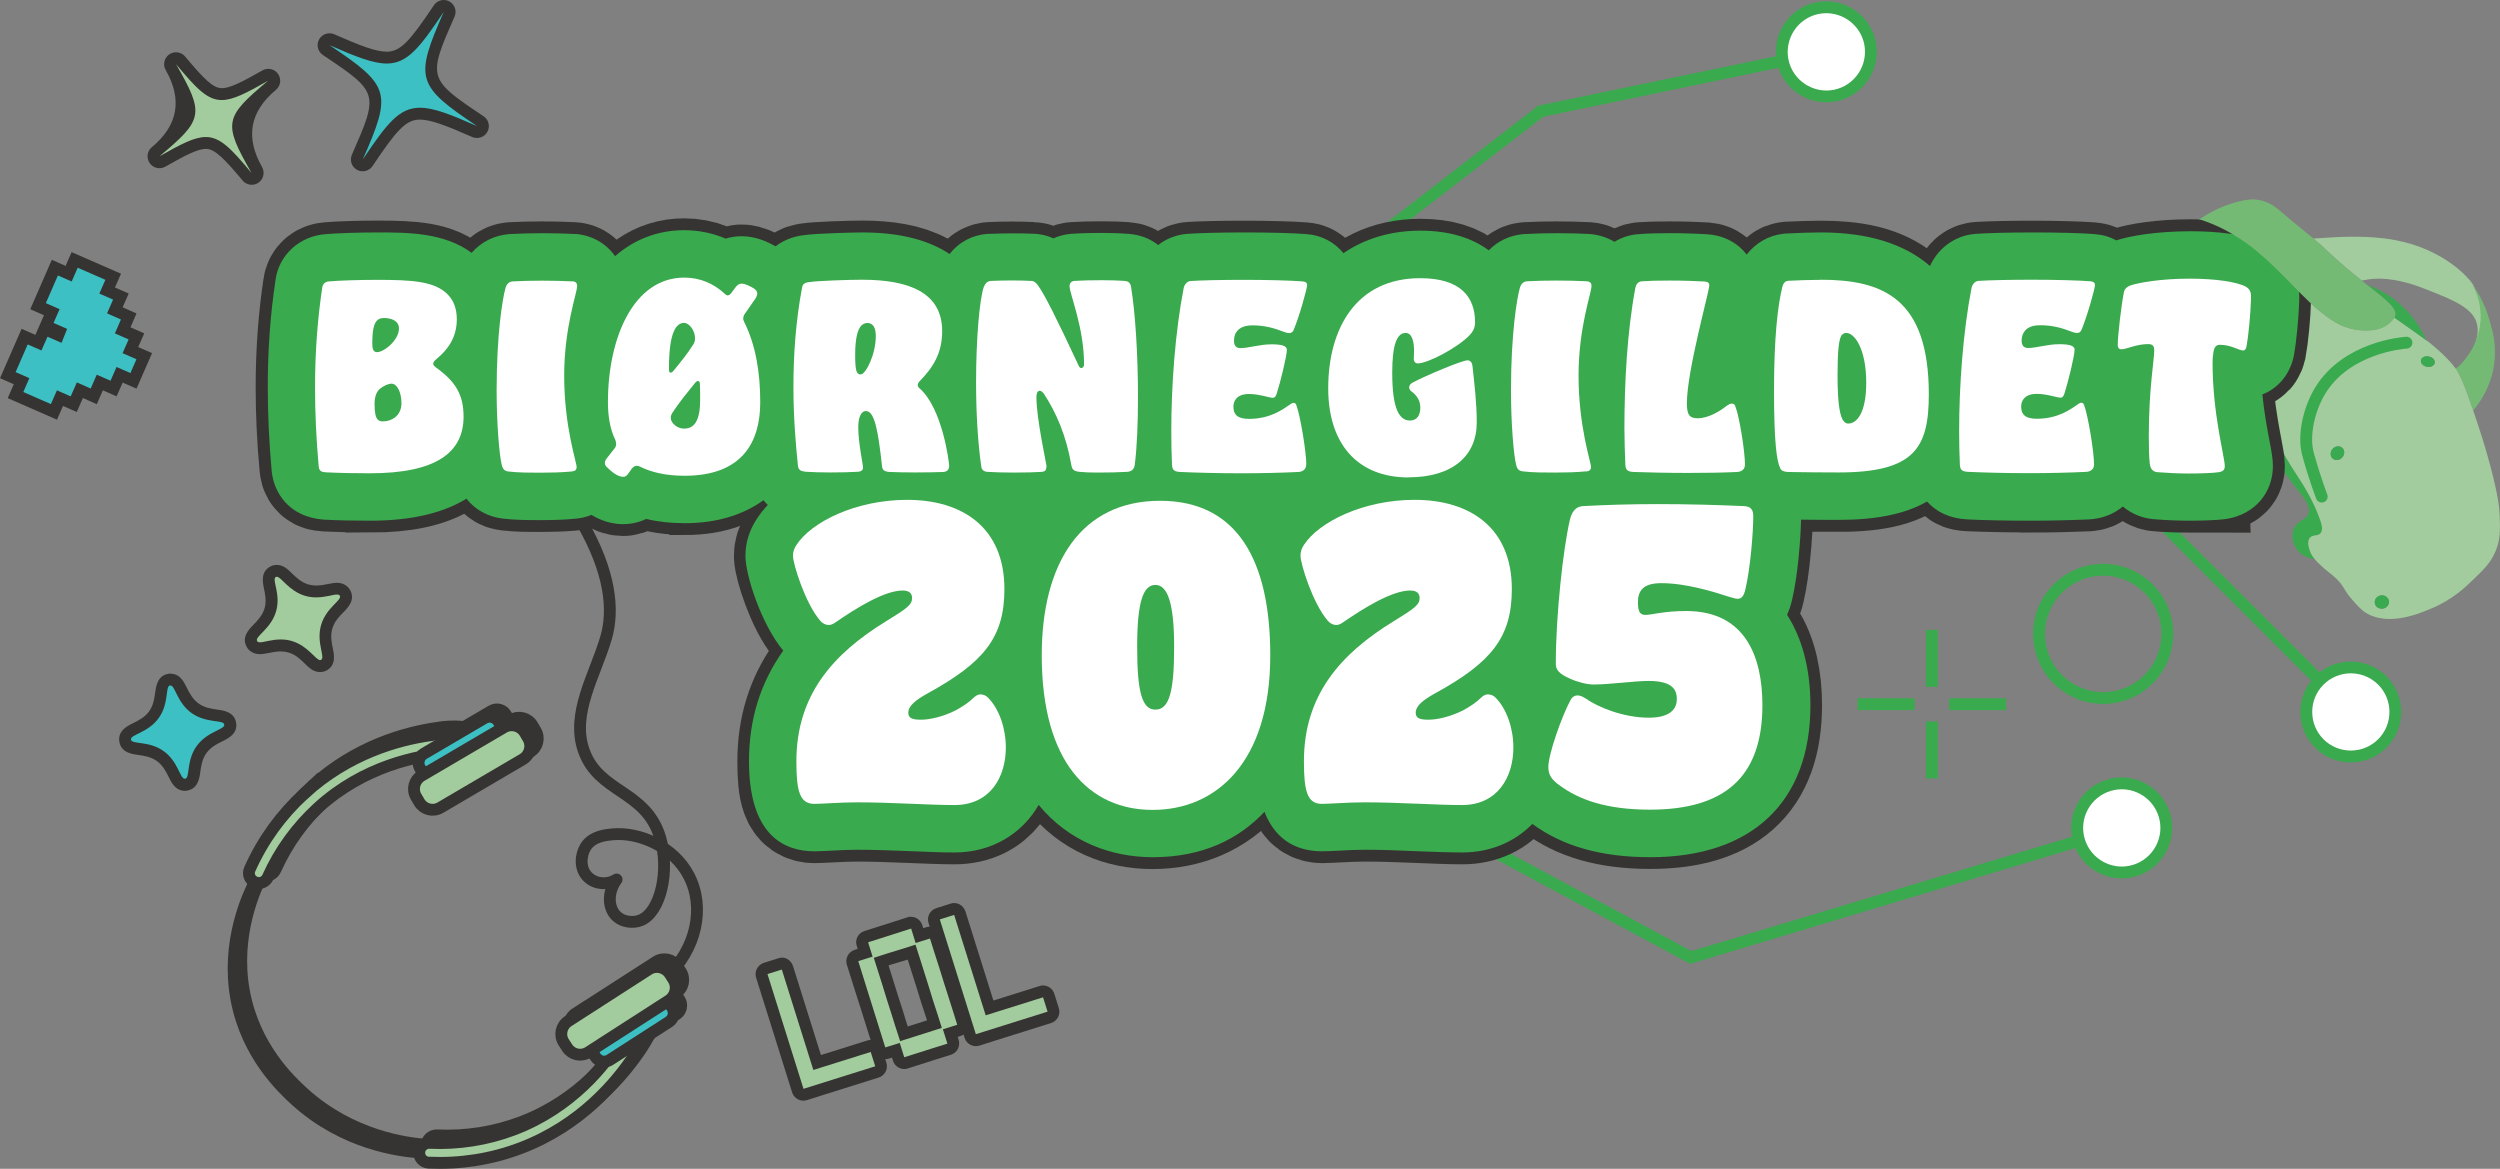 <?xml version="1.0" encoding="UTF-8"?>
<svg id="Layer_1" xmlns="http://www.w3.org/2000/svg" xmlns:xlink="http://www.w3.org/1999/xlink" viewBox="0 0 210.92 98.61">
  <rect x="0" y="0" width="210.92" height="98.61" fill="#808080" stroke="none"/>
  <defs>
    <style>
      .cls-1, .cls-2, .cls-3, .cls-4, .cls-5, .cls-6 {
        fill: none;
      }

      .cls-2, .cls-3 {
        stroke-linecap: round;
        stroke-linejoin: round;
      }

      .cls-2, .cls-4 {
        stroke: #3aaa4e;
      }

      .cls-7 {
        fill: #3aaa4e;
      }

      .cls-8 {
        fill: #a2cc9d;
      }

      .cls-9 {
        fill: #3aaa50;
      }

      .cls-10 {
        fill: #3dc0c3;
      }

      .cls-3, .cls-5, .cls-6 {
        stroke: #363432;
      }

      .cls-11 {
        clip-path: url(#clippath-1);
      }

      .cls-12 {
        fill: #fff;
      }

      .cls-13 {
        fill: #75ba74;
      }

      .cls-4, .cls-6 {
        stroke-miterlimit: 10;
      }

      .cls-5 {
        stroke-width: 10px;
      }

      .cls-14 {
        fill: #363432;
      }

      .cls-15 {
        clip-path: url(#clippath);
      }
    </style>
    <clipPath id="clippath">
      <rect class="cls-1" y="0" width="210.92" height="98.61"/>
    </clipPath>
    <clipPath id="clippath-1">
      <rect class="cls-1" y="0" width="210.92" height="98.61"/>
    </clipPath>
  </defs>
  <line class="cls-4" x1="182.65" y1="44.38" x2="198.49" y2="60.22"/>
  <g class="cls-15">
    <path class="cls-12" d="M195.68,62.72c1.47,1.47,3.85,1.47,5.32,0s1.47-3.85,0-5.32c-1.47-1.47-3.85-1.47-5.32,0-1.47,1.47-1.47,3.85,0,5.32"/>
    <path class="cls-7" d="M195.32,63.08c-1.66-1.66-1.66-4.36,0-6.02s4.36-1.66,6.02,0,1.66,4.36,0,6.02c-1.66,1.66-4.36,1.66-6.02,0-1.66-1.66,1.66,1.66,0,0M200.64,57.76c-1.27-1.27-3.34-1.27-4.61,0s-1.27,3.34,0,4.61,3.34,1.27,4.61,0,1.27-3.34,0-4.61,1.27,1.27,0,0"/>
    <path class="cls-8" d="M208.73,29.15c.24-.52.38-1.11.27-1.71-.1-.52-.38-.93-.81-1.3-.76-.65-2.02-1.15-3.66-1.79-2.57-1.02-4.15-.86-4.69-.78-.21.03-.4.06-.59.1-.86-.69-1.87-1.51-2.93-2.53-.37-.35-.75-.69-1.14-1.01.23-.02.47-.04.72-.05,1.44-.1,3.89-.25,6.14.17,4.17.77,6.27,3.24,6.55,3.68.02.04.05.08.07.12.35.65.77,1.71.66,3.04-.07.8-.3,1.49-.59,2.07"/>
    <path class="cls-8" d="M190.95,37.59c-.55-.77-1.17-1.7-1.81-2.78-.24-.41-1.16-1.98-2.14-4.25-.59-1.37-1.14-3.14-2.23-6.68,0,0-.23-.75-.44-2.56-.1-.95-.1-1.49.24-2,.29-.44.7-.69.98-.82.31.1.88.29,1.55.6.54.25,1.05.53,1.53.83-.02.28,0,.63.06,1.02.08.5.22.92.36,1.23.17-.14.43-.34.75-.54.21-.14.43-.27.66-.39,1.05.87,1.98,1.81,2.85,2.71-.1,0-.2,0-.3,0-.6.22-1.79.75-2.83,1.9-.22.24-1.25,1.41-1.61,3.2-.34,1.72.14,2.99,1.11,5.55.52,1.35.85,2.23,1.27,2.98"/>
    <path class="cls-13" d="M208.67,34.64c-.77-2.28-1.16-3.07-1.49-3.53.04-.03.11-.08.17-.13.03-.03.07-.07.11-.1,0,0,0,0,0,0,.04-.04.1-.09.15-.15.04-.04.09-.08.13-.14.05-.06.1-.12.16-.18,0,0,0,0,0,0,0,0,0,0,0,0,.02-.02.03-.04.04-.06.05-.06.1-.13.16-.2.01-.02.03-.04.04-.06.03-.04.06-.08.09-.12.09-.12.17-.25.25-.39t0-.01s.01-.02.02-.02c.02-.04.04-.08.07-.12.04-.07.08-.14.11-.22,0,0,.01-.02.01-.03.29-.58.52-1.27.59-2.07.1-1.34-.32-2.4-.66-3.04-.02-.04-.05-.08-.07-.12.29.39.62.91.91,1.52.34.71.5,1.28.63,1.74.15.55.31,1.09.37,1.77.13,1.3-.13,2.34-.23,2.7-.39,1.4-1.11,2.42-1.6,2.98"/>
    <path class="cls-7" d="M195.26,47.16c-.22-.02-.84-.12-1.31-.61-.51-.54-.71-1.42-.37-2.06.34-.63.98-.6,1.18-1.16.19-.55-.24-1.12-.54-1.52-1.12-1.46-1.68-2.19-2.58-3.26-.26-.3-.47-.61-.66-.94,0,0,0-.01-.01-.02-.42-.74-.76-1.63-1.27-2.98-.97-2.56-1.45-3.84-1.11-5.55.35-1.79,1.38-2.96,1.61-3.2,1.04-1.15,2.23-1.68,2.83-1.9.1,0,.2,0,.31,0,.54.55,1.06,1.09,1.58,1.58-.07,0-.14-.01-.21-.02-.74.36-2.12,1.17-2.98,2.69-.91,1.61-.74,3.12-.51,5.14.07.58.22,1.81.75,3.27.23.63.53,1.32.92,2,.19.33.69,1.15,1.33,2.12,0,0,1.02,1.54,1.59,3.27.08.24.23.72-.02.99-.24.27-.63.09-.88.37-.32.35-.04,1.05.03,1.22.09.22.2.39.34.56"/>
    <path class="cls-8" d="M205.32,51.26c1.58-.71,2.58-1.62,3.29-2.31.92-.88,1.56-1.49,1.97-2.53.37-.93.35-1.69.32-2.82-.02-.66-.11-1.67-.75-4.12-.38-1.44-.7-2.46-1.12-3.74-.13-.41-.26-.77-.37-1.11-.77-2.28-1.16-3.07-1.48-3.53-.07-.1-.13-.18-.2-.26-.61-.76-1.3-1.33-1.79-1.75-.11-.1-.24-.21-.5-.39-.37-.28-.99-.72-2.2-1.57-.18-.12-.35-.24-.5-.35-.14.24-.4.47-.44.5-.61.51-1.34.57-1.75.59-1.16.05-2.07-.34-2.29-.44-.28-.13-.56-.28-.82-.46-.61-.4-1.2-.89-1.8-1.45-.07,0-.14-.01-.21-.02-.74.36-2.12,1.17-2.98,2.69-.91,1.61-.74,3.12-.51,5.14.07.58.22,1.81.75,3.27.23.64.53,1.32.92,2,.19.33.69,1.15,1.33,2.12,0,0,1.02,1.54,1.6,3.28.08.24.22.72-.02.99-.24.27-.63.09-.88.37-.32.35-.04,1.05.03,1.22.09.22.2.39.34.56.1.13.23.26.36.39.78.77,1,.81,1.48,1.28.7.68.58.91,1.38,1.82.26.29.71.84,1.2,1.12,1.97,1.14,4.72-.09,5.66-.51M204.28,30.61c-.12-.26.07-.5.37-.54.26-.04.54.06.68.24.15.2.11.46-.16.59-.32.15-.75,0-.89-.29M196.67,38.49c-.11-.27.03-.61.3-.76.29-.16.64-.06.76.22.13.29-.02.65-.33.8-.3.14-.63.02-.74-.26M200.41,51.05c-.14-.27-.03-.61.27-.76.31-.15.68-.03.82.27.13.29-.02.62-.32.75-.29.12-.63.01-.77-.25"/>
    <path class="cls-9" d="M204.7,28.71c-.37-.28-.99-.72-2.2-1.57-.18-.12-.35-.24-.5-.35.02-.03.03-.06.05-.09.26-.66-.75-1.42-2.37-2.69.63.23,1.4.59,2.17,1.15,1.67,1.21,2.48,2.7,2.85,3.54"/>
    <path class="cls-2" d="M203.03,28.91c-.4.03-5.08.43-7.28,4.05-.98,1.61-1.42,3.79-1.05,5.26.06.22.23.85.43,1.49.29.93.56,1.68.75,2.19"/>
    <path class="cls-9" d="M197.41,38.75c-.3.14-.63.02-.74-.26-.11-.27.03-.61.3-.76.29-.16.64-.06.76.22.13.29-.02.65-.33.8"/>
    <path class="cls-9" d="M204.28,30.61c-.12-.26.07-.5.37-.54.26-.04.54.06.68.25.15.2.11.46-.16.58-.32.14-.75,0-.89-.29"/>
    <path class="cls-9" d="M201.18,51.3c-.29.12-.63.01-.77-.25-.14-.27-.03-.61.28-.76.31-.15.68-.03.82.27.13.29-.02.62-.32.75"/>
    <polyline class="cls-4" points="112.38 64.49 142.65 80.78 179.21 69.79"/>
    <path class="cls-12" d="M180.09,73.45c1.99-.6,3.12-2.69,2.52-4.68-.6-1.99-2.69-3.12-4.68-2.52-1.99.6-3.12,2.69-2.52,4.68.6,1.99,2.69,3.12,4.68,2.52"/>
    <path class="cls-7" d="M180.23,73.93c-2.25.68-4.63-.6-5.31-2.85-.68-2.25.6-4.63,2.85-5.31,2.25-.68,4.63.6,5.31,2.85.68,2.25-.6,4.63-2.85,5.31-2.25.68,2.25-.68,0,0M178.07,66.73c-1.72.52-2.7,2.34-2.18,4.06.52,1.72,2.34,2.7,4.06,2.18,1.72-.52,2.7-2.34,2.18-4.06-.52-1.72-2.34-2.7-4.06-2.18-1.72.52,1.72-.52,0,0"/>
    <path class="cls-4" d="M113.41,22.18c5.53-4.27,11.06-8.53,16.58-12.8,8.1-1.68,16.2-3.37,24.29-5.05"/>
    <path class="cls-12" d="M154.85,8.05c2.03-.42,3.34-2.41,2.91-4.45-.42-2.03-2.41-3.34-4.45-2.92-2.03.42-3.34,2.41-2.92,4.45.42,2.03,2.41,3.34,4.45,2.92"/>
    <path class="cls-7" d="M154.95,8.54c-2.3.48-4.56-1-5.04-3.3-.48-2.3,1-4.56,3.3-5.04,2.3-.48,4.56,1,5.04,3.3.48,2.3-1,4.56-3.3,5.04-2.3.48,2.3-.48,0,0M153.42,1.18c-1.76.37-2.89,2.1-2.53,3.86.37,1.76,2.1,2.89,3.86,2.53,1.76-.37,2.89-2.1,2.53-3.86-.37-1.76-2.1-2.89-3.85-2.53s1.76-.37,0,0"/>
    <path class="cls-3" d="M56.18,82.44c2.58-2.32,3.32-5.88,1.95-8.53-1.3-2.53-4.25-3.72-6.44-3.52-.57.05-1.71.16-2.27,1.04-.44.69-.56,1.9.23,2.61.64.57,1.61.64,2.37.16-.8,1.09-.72,2.43,0,3.1.53.5,1.4.6,2.04.34,1.69-.69,2.47-4.24,1.63-7-1.23-4.02-5.2-3.71-6.45-7.35-1.07-3.11.96-6.32,1.89-9.47.7-2.37.35-5.57-1.98-9.65"/>
    <path class="cls-14" d="M26.33,66.31c3.69-3.37,7.9-4.53,10.63-4.91h.04c.08-.02.25-.05.48-.07.25-.03.58-.04.96-.04.27,0,.57.03.9.07l-.39.39c.04.08.07.17.08.27.04.46-.31.86-.77.9-2.36.2-6.92,1.07-10.81,4.62-1.77,1.63-3.2,3.58-4.21,5.83-.19.43-.68.62-1.11.42-.42-.19-.61-.69-.41-1.1,1.1-2.46,2.66-4.6,4.61-6.38"/>
    <path class="cls-6" d="M26.33,66.31c3.69-3.37,7.9-4.53,10.63-4.91h.04c.08-.02.25-.05.48-.07.25-.03.58-.04.96-.04.27,0,.57.03.9.07l-.39.39c.04.08.07.17.08.27.04.46-.31.86-.77.9-2.36.2-6.92,1.07-10.81,4.62-1.77,1.63-3.2,3.58-4.21,5.83-.19.43-.68.62-1.11.42-.42-.19-.61-.69-.41-1.1,1.1-2.46,2.66-4.6,4.61-6.38Z"/>
    <path class="cls-14" d="M36.18,64.38l-.12-.21c-.24-.42-.1-.96.32-1.21l5.11-3c.42-.25.96-.1,1.21.32l.12.21c.25.42.1.96-.32,1.21l-5.11,3c-.42.25-.96.1-1.21-.31"/>
    <path class="cls-6" d="M36.47,61.33h5.93c.49,0,.88.4.88.88v.24c0,.49-.4.88-.88.88h-5.92c-.49,0-.89-.4-.89-.89v-.24c0-.49.4-.88.88-.88Z" transform="translate(-26.12 28.52) rotate(-30.39)"/>
    <path class="cls-14" d="M36.87,95.79c2.46.11,4.85-.27,7.1-1.12,4.93-1.87,7.77-5.53,9.01-7.55.13-.21.33-.34.56-.38l-.05-.14s1.66-.1,1.49.35c-.1.25-.36.69-.56,1.02-.16.26-.28.45-.28.45-1.48,2.25-4.51,5.88-9.57,7.81-2.47.94-5.08,1.35-7.78,1.23-.46-.02-.81-.41-.79-.87.02-.46.41-.82.88-.8"/>
    <path class="cls-6" d="M36.87,95.79c2.46.11,4.85-.27,7.1-1.12,4.93-1.87,7.77-5.53,9.01-7.55.13-.21.33-.34.56-.38l-.05-.14s1.66-.1,1.49.35c-.1.25-.36.69-.56,1.02-.16.26-.28.45-.28.45-1.48,2.25-4.51,5.88-9.57,7.81-2.47.94-5.08,1.35-7.78,1.23-.46-.02-.81-.41-.79-.87.02-.46.41-.82.88-.8Z"/>
    <path class="cls-14" d="M50.74,88.32l.13.2c.26.41.81.53,1.22.27l4.99-3.21c.41-.26.53-.81.26-1.22l-.13-.2c-.26-.41-.81-.53-1.22-.26l-4.99,3.2c-.41.26-.53.81-.26,1.22"/>
    <path class="cls-6" d="M51.08,85.33h5.93c.49,0,.88.4.88.88v.24c0,.49-.4.88-.88.88h-5.93c-.49,0-.88-.4-.88-.88v-.24c0-.49.4-.88.88-.88Z" transform="translate(-38.13 42.98) rotate(-32.76)"/>
    <path class="cls-14" d="M36.02,67.03l-.27-.46c-.36-.62-.15-1.41.46-1.77l6.94-4.07c.62-.36,1.41-.15,1.77.46l.27.46c.36.62.15,1.41-.46,1.77l-6.94,4.07c-.61.36-1.41.15-1.77-.46"/>
    <path class="cls-6" d="M36.45,62.55h8.04c.72,0,1.3.58,1.3,1.3v.53c0,.72-.58,1.3-1.3,1.3h-8.05c-.72,0-1.3-.58-1.3-1.3v-.53c0-.72.58-1.3,1.3-1.3Z" transform="translate(-26.89 29.31) rotate(-30.41)"/>
    <path class="cls-14" d="M48.19,87.3l.29.45c.38.6,1.19.77,1.79.39l6.77-4.35c.6-.39.77-1.19.39-1.79l-.29-.45c-.39-.6-1.19-.77-1.79-.39l-6.77,4.35c-.6.39-.77,1.19-.39,1.79"/>
    <path class="cls-6" d="M48.79,83.08h8.05c.72,0,1.3.58,1.3,1.3v.53c0,.71-.58,1.29-1.29,1.29h-8.05c-.72,0-1.3-.58-1.3-1.3v-.53c0-.71.58-1.3,1.3-1.3Z" transform="translate(-37.41 42.05) rotate(-32.77)"/>
    <path class="cls-6" d="M36,96.59c-1.6-.12-6.31-.67-10.4-4.38-1.13-1.03-4.13-3.84-5.01-8.52-.91-4.88,1.03-8.88,1.54-9.89h0"/>
    <path class="cls-8" d="M25.69,66.94c3.69-3.37,7.9-4.53,10.63-4.91h.04c.08-.02.25-.05.48-.07.25-.02.58-.04.96-.04.27,0,.58.03.9.07l-.39.39c.04.08.07.17.08.27.04.46-.31.86-.77.9-2.36.2-6.92,1.06-10.81,4.62-1.77,1.63-3.2,3.58-4.21,5.83-.19.43-.68.62-1.11.42-.42-.19-.61-.68-.41-1.1,1.1-2.46,2.66-4.6,4.61-6.38"/>
    <path class="cls-6" d="M25.69,66.94c3.69-3.37,7.9-4.53,10.63-4.91h.04c.08-.02.25-.05.48-.07.25-.02.58-.04.96-.04.27,0,.58.03.9.07l-.39.39c.04.08.07.17.08.27.04.46-.31.86-.77.9-2.36.2-6.92,1.06-10.81,4.62-1.77,1.63-3.2,3.58-4.21,5.83-.19.43-.68.62-1.11.42-.42-.19-.61-.68-.41-1.1,1.1-2.46,2.66-4.6,4.61-6.38Z"/>
    <path class="cls-10" d="M35.55,65.01l-.12-.21c-.24-.42-.1-.96.32-1.21l5.11-3c.42-.25.96-.1,1.21.31l.12.21c.25.42.1.96-.31,1.21l-5.11,3c-.42.25-.96.1-1.21-.31"/>
    <path class="cls-6" d="M35.55,65.01l-.12-.21c-.24-.42-.1-.96.32-1.21l5.11-3c.42-.25.96-.1,1.21.31l.12.21c.25.42.1.96-.31,1.21l-5.11,3c-.42.25-.96.1-1.21-.31Z"/>
    <path class="cls-8" d="M36.24,96.42c2.46.11,4.85-.27,7.1-1.12,4.93-1.87,7.77-5.53,9.01-7.55.13-.21.33-.34.56-.38l-.05-.14s1.66-.1,1.49.35c-.1.25-.36.69-.56,1.02-.16.26-.28.45-.28.45-1.48,2.25-4.5,5.88-9.57,7.81-2.47.94-5.08,1.35-7.78,1.23-.46-.02-.81-.41-.79-.87.02-.46.41-.82.88-.8"/>
    <path class="cls-6" d="M36.24,96.42c2.46.11,4.85-.27,7.1-1.12,4.93-1.87,7.77-5.53,9.01-7.55.13-.21.33-.34.56-.38l-.05-.14s1.66-.1,1.49.35c-.1.25-.36.69-.56,1.02-.16.26-.28.45-.28.45-1.48,2.25-4.5,5.88-9.57,7.81-2.47.94-5.08,1.35-7.78,1.23-.46-.02-.81-.41-.79-.87.02-.46.41-.82.88-.8Z"/>
    <path class="cls-10" d="M50.11,88.95l.13.2c.26.41.81.53,1.22.27l4.99-3.2c.41-.26.53-.81.27-1.22l-.13-.2c-.26-.41-.81-.53-1.22-.27l-4.99,3.21c-.41.26-.53.81-.26,1.22"/>
    <path class="cls-6" d="M50.44,85.97h5.93c.49,0,.88.4.88.88v.24c0,.49-.4.88-.88.88h-5.93c-.49,0-.88-.39-.88-.88v-.24c0-.49.4-.88.88-.88Z" transform="translate(-38.57 42.74) rotate(-32.76)"/>
    <path class="cls-8" d="M35.38,67.67l-.27-.46c-.36-.62-.15-1.41.46-1.77l6.94-4.07c.62-.36,1.41-.15,1.77.46l.27.46c.36.62.15,1.41-.46,1.77l-6.94,4.07c-.61.36-1.41.15-1.77-.46"/>
    <path class="cls-6" d="M35.81,63.19h8.05c.72,0,1.3.58,1.3,1.3v.53c0,.72-.58,1.3-1.3,1.3h-8.05c-.72,0-1.3-.58-1.3-1.3v-.53c0-.72.58-1.3,1.3-1.3Z" transform="translate(-27.3 29.07) rotate(-30.41)"/>
    <path class="cls-8" d="M47.56,87.93l.29.45c.38.6,1.19.77,1.79.39l6.77-4.35c.6-.39.78-1.19.39-1.79l-.29-.45c-.38-.6-1.19-.77-1.79-.39l-6.77,4.35c-.6.39-.77,1.19-.39,1.79"/>
    <path class="cls-6" d="M48.15,83.72h8.05c.72,0,1.3.58,1.3,1.3v.53c0,.72-.58,1.3-1.3,1.3h-8.05c-.72,0-1.3-.58-1.3-1.3v-.53c0-.72.58-1.3,1.3-1.3Z" transform="translate(-37.85 41.81) rotate(-32.77)"/>
    <path class="cls-6" d="M35.36,97.22c-1.6-.12-6.31-.67-10.4-4.38-1.13-1.03-4.13-3.84-5.01-8.52-.91-4.88,1.03-8.88,1.54-9.89h0"/>
    <path class="cls-5" d="M32.33,35.55c-.19,0-.34-.02-.46-.15-.17-.17-.27-.55-.27-1.33,0-.5.13-.99.44-1.26.31-.25.71-.44.99-.44.48,0,.84.74.84,1.64,0,1.14-.92,1.54-1.53,1.54ZM31.81,29.72c-.32,0-.4-.27-.4-.69,0-1.14.13-1.7.4-1.98.15-.15.33-.21.59-.21.57,0,1.26.21,1.26.88,0,.99-1.26,2-1.84,2ZM31.22,39.93c5.62,0,7.9-1.77,7.9-4.78,0-1.92-.73-3.01-2.39-4.19-.13-.08-.19-.19-.19-.27,0-.13.08-.23.27-.4.99-.8,1.72-1.85,1.72-3.35,0-.91-.27-1.6-.78-2.11-1.09-1.09-2.98-1.22-5.91-1.22-1.63,0-3.27.06-4.07.13-.31.02-.55.17-.59.5-.38,2.53-.61,5.31-.61,8.42,0,2.15.1,4.38.32,6.7.04.44.33.46.63.48,1.21.06,2.51.08,3.69.08Z"/>
    <path class="cls-5" d="M48.2,39.78c.29-.02.44-.13.44-.38,0-.42-1.05-3.39-1.05-7.7,0-4.08,1.09-6.97,1.09-7.54.02-.27-.13-.4-.4-.42-.8-.04-1.68-.06-2.56-.06s-1.68.02-2.47.06c-.27.02-.5.17-.61.55-.25.89-.76,3.87-.76,8.65,0,2.86.23,5.43.42,6.23.1.44.25.57.59.61.84.1,1.76.1,2.66.1s1.78-.02,2.64-.1Z"/>
    <path class="cls-5" d="M57.72,36.16c-.48,0-.88-.29-1.05-.61-.04-.08-.08-.19-.08-.29,0-.15.04-.27.13-.42.55-.84,1.32-1.79,1.95-2.57.08-.08.15-.13.21-.13.08,0,.17.09.17.25.02.42.02.86.02,1.35,0,1.73-.48,2.42-1.34,2.42ZM58.49,29.04c-.46.74-1.07,1.49-1.66,2.21-.08.11-.17.17-.25.17-.06,0-.1-.04-.13-.1-.02-.06-.02-.17-.02-.25,0-3.05.61-3.83,1.28-3.83.4,0,.92.61.92,1.31,0,.17-.04.34-.15.51ZM57.76,40.14c4.86,0,6.39-2.82,6.39-6.21,0-2.51-.38-4.82-1.36-6.78-.06-.13-.08-.21-.08-.29,0-.17.08-.32.19-.46.36-.53.63-.9.86-1.24.08-.15.13-.27.13-.38,0-.19-.13-.34-.34-.46-.29-.17-.69-.38-.99-.38-.17,0-.34.08-.5.29-.08.1-.21.27-.38.5-.08.11-.19.19-.29.19-.08,0-.17-.04-.27-.15-.94-.86-2.08-1.35-3.4-1.35-4.23,0-6.44,4.99-6.44,10.5,0,1.16.17,2.27.63,3.2.04.1.06.23.06.34,0,.13-.04.25-.13.36-.23.29-.44.57-.63.8-.13.17-.19.29-.19.42,0,.15.06.25.17.36.36.36.9.82,1.38.82.19,0,.32-.11.46-.32.08-.13.19-.25.27-.38.13-.15.25-.23.4-.23.08,0,.17.02.27.06.94.48,2.2.78,3.77.78Z"/>
    <path class="cls-5" d="M72.18,29.91c0-1.43.21-2.13.52-2.44.15-.15.33-.21.5-.21.4,0,.71.29.71,1.1,0,1.54-.84,3.24-1.28,3.24-.36,0-.46-.32-.46-1.68ZM67.69,24.27c-.54,2.93-.73,5.79-.73,8.38s.19,4.82.38,6.65c.04.42.31.49.61.51.67.04,1.4.06,2.12.06.9,0,1.76-.02,2.37-.06.25-.02.4-.13.4-.36,0-.27-.4-2.08-.4-3.39,0-.82.23-1.37.65-1.37.73,0,1.03,1.66,1.36,4.69.04.3.21.42.69.44.52.02,1.3.04,2.07.04.94,0,1.89-.02,2.39-.04.31-.02.5-.19.5-.5,0-.28-.54-4.84-2.49-6.55-.11-.08-.15-.17-.15-.27s.06-.23.17-.34c1.13-1.16,1.89-2.36,1.89-4.21,0-3.28-2.85-4.34-6.77-4.34-.94,0-3.73.08-4.53.21-.29.04-.46.15-.52.44Z"/>
    <path class="cls-5" d="M85.59,39.89c.88,0,1.78-.02,2.35-.06.23-.02.38-.11.38-.42,0-.25-.86-4.04-.86-5.89,0-.27.08-.53.27-.53.13,0,.23.08.36.25,1.05,1.6,1.87,3.49,2.31,5.98.08.46.23.55.71.61.38.04.92.06,1.49.06.9,0,1.91-.02,2.49-.06.38-.02.61-.19.67-.61.19-1.49.27-3.54.27-5.68,0-3.41-.21-7.07-.59-9.33-.06-.34-.25-.46-.54-.48-.53-.04-1.22-.06-1.93-.06-.86,0-1.72.02-2.31.06-.25.02-.4.19-.4.44,0,.67,1.22,3.47,1.22,6.59,0,.19-.11.32-.23.32-.08,0-.15-.04-.21-.17-1.93-4.13-2.87-6-3.46-6.82-.17-.23-.33-.36-.54-.36-.44-.02-1.03-.04-1.64-.04s-1.24.02-1.78.04c-.29.02-.48.23-.59.51-.36,1.05-.65,4.38-.65,8.04,0,2.4.12,4.97.44,7.12.04.3.23.42.54.44.59.04,1.4.06,2.22.06Z"/>
    <path class="cls-5" d="M104.75,39.93c1.66,0,3.38-.04,4.8-.1.44-.02.67-.27.67-.63,0-1.05-.5-4.1-.84-5.01-.04-.13-.13-.19-.23-.19-.13,0-.19.06-.38.19-.59.4-1.63,1.16-3.37,1.16-.92,0-1.32-.31-1.32-1.03,0-.51.31-1.07,1.32-1.07.84,0,1.72.32,1.99.32.17,0,.25-.08.34-.34.31-.95.86-3.2.86-3.71,0-.36-.52-.46-1.3-.46-1.01,0-1.91.32-2.62.32-.36,0-.54-.21-.54-.61,0-.38.1-.67.34-.91.27-.27.67-.4,1.24-.4.92,0,1.72.21,2.33.44.38.15.57.21.75.21.15,0,.27-.06.36-.23.5-1.18,1.15-3.54,1.15-3.81,0-.17-.08-.3-.4-.32-1.07-.08-3.02-.13-4.93-.13s-3.67.04-4.51.1c-.29.02-.5.29-.57.57-.73,3.73-1.05,8.32-1.05,12.06,0,1.01.02,1.98.06,2.86.02.51.27.59.73.61,1.3.06,3.17.1,5.11.1Z"/>
    <path class="cls-5" d="M118.61,28.08c.57,0,.71.8.71,1.49,0,.23-.02.53-.02.69,0,.25.15.38.33.38.84,0,3.29-1.28,4.34-2.34.29-.29.5-.65.5-1.12,0-2.13-1.19-3.72-4.63-3.72-5.39,0-7.76,4.23-7.76,9.28,0,4.74,2.52,7.52,6.77,7.52,3.69,0,5.74-1.79,5.74-4.63,0-1.66-.19-3.2-.36-4.76-.04-.34-.21-.49-.42-.49-.46,0-3.58,1.31-4.67,1.89-.17.11-.25.23-.25.38,0,.13.06.25.21.36.4.29.73.72.73,1.37,0,.61-.29,1.07-.86,1.07-.9,0-1.51-.93-1.51-4.04,0-2.32.38-3.35,1.13-3.35Z"/>
    <path class="cls-5" d="M133.8,39.78c.29-.02.44-.13.44-.38,0-.42-1.05-3.39-1.05-7.7,0-4.08,1.09-6.97,1.09-7.54.02-.27-.13-.4-.4-.42-.8-.04-1.68-.06-2.56-.06s-1.68.02-2.47.06c-.27.02-.5.17-.61.55-.25.89-.76,3.87-.76,8.65,0,2.86.23,5.43.42,6.23.1.44.25.57.59.61.84.1,1.76.1,2.66.1s1.78-.02,2.64-.1Z"/>
    <path class="cls-5" d="M146.13,34.06c-.12,0-.27.06-.54.27-.57.44-1.51.97-2.33.97-.67,0-.92-.25-.92-1.26,0-2.76,1.89-9.43,1.89-9.96,0-.17-.08-.29-.4-.32-.65-.04-1.82-.08-2.96-.08-.96,0-1.8.02-2.31.06-.31.02-.5.23-.57.57-.69,3.66-.92,8-.92,11.81,0,1.1.04,2.15.08,3.1.02.51.27.59.73.61,1.15.04,2.79.08,4.51.08,1.45,0,2.93-.02,4.17-.08.44-.02.67-.27.67-.63,0-1.05-.46-4.04-.82-4.93-.06-.17-.17-.21-.29-.21Z"/>
    <path class="cls-5" d="M156,35.74c-.13,0-.25-.04-.38-.17-.31-.32-.54-1.28-.54-3.89,0-2.08.11-3.16.38-3.43.11-.11.23-.15.36-.15.67,0,1.68,1.28,1.68,4.21,0,2.65-.86,3.43-1.49,3.43ZM155.14,39.87c6.41,0,7.63-2.06,7.63-6.59,0-8.15-3.92-9.66-9.14-9.66-.9,0-1.91.04-2.72.08-.19.02-.38.13-.48.48-.4,1.6-.71,4.34-.71,8.76s.23,5.96.52,6.57c.1.21.27.29.63.31.46.02,3.5.04,4.28.04Z"/>
    <path class="cls-5" d="M171.26,39.93c1.66,0,3.38-.04,4.8-.1.44-.02.67-.27.67-.63,0-1.05-.5-4.1-.84-5.01-.04-.13-.13-.19-.23-.19-.13,0-.19.06-.38.19-.59.4-1.64,1.16-3.38,1.16-.92,0-1.32-.31-1.32-1.03,0-.51.32-1.07,1.32-1.07.84,0,1.72.32,1.99.32.17,0,.25-.08.33-.34.32-.95.86-3.2.86-3.71,0-.36-.52-.46-1.3-.46-1.01,0-1.91.32-2.62.32-.36,0-.54-.21-.54-.61,0-.38.1-.67.34-.91.27-.27.67-.4,1.24-.4.92,0,1.72.21,2.33.44.38.15.57.21.75.21.15,0,.27-.06.36-.23.5-1.18,1.15-3.54,1.15-3.81,0-.17-.08-.3-.4-.32-1.07-.08-3.02-.13-4.93-.13s-3.67.04-4.51.1c-.29.02-.5.29-.57.57-.73,3.73-1.05,8.32-1.05,12.06,0,1.01.02,1.98.06,2.86.02.51.27.59.73.61,1.3.06,3.16.1,5.11.1Z"/>
    <path class="cls-5" d="M184.7,39.93c1.03,0,2.07-.04,2.54-.1.38-.06.53-.21.53-.51,0-.78-1.03-4.38-1.03-8.72,0-.4.04-.72.08-.95.08-.4.23-.57.54-.57.94,0,1.61.48,1.95.48.15,0,.23-.08.29-.32.17-.93.34-2.67.38-4,.02-.55-.02-.8-.44-1.07-.8-.4-2.54-.67-4.72-.67-2.49,0-4.32.34-5.01.57-.31.11-.46.27-.54.49-.23,1.07-.54,3.79-.54,4.53,0,.27.13.38.29.38.48,0,1.24-.44,2.29-.44.42,0,.5.23.5.55,0,.69-.46,3.33-.46,7.18,0,.97.02,1.83.08,2.34.06.55.34.72.69.74.71.06,1.76.1,2.58.1Z"/>
    <path class="cls-5" d="M68.7,67.82c.66,0,2.23-.13,3.61-.13,2.86,0,6.08.23,8.22.23,3.06,0,4.34-2.41,4.34-4.85,0-1.62-.56-3.27-1.51-4.22-.16-.17-.39-.26-.59-.26s-.4.07-.59.26c-.43.43-.99.79-1.54,1.09-1.05.53-2.17.79-2.92.79s-1.08-.13-1.08-.59c0-.59.66-1.09,1.61-1.62,4.76-2.61,6.51-4.72,6.51-8.81,0-5.18-3.51-7.52-8.21-7.52-4.34,0-8.08,1.88-9.33,3.79-.2.3-.3.59-.3.92,0,.66,1.02,3.99,2.3,5.48.2.23.46.36.72.36.16,0,.33-.07.49-.17,1.91-1.32,4.24-2.74,5.75-2.74.53,0,.79.23.79.63,0,.56-.39.86-2.17,1.95-4.54,2.77-7.59,6.27-7.59,11.81,0,2.47.26,3.6,1.51,3.6Z"/>
    <path class="cls-5" d="M97.25,68.32c5.42,0,9.92-3.93,9.92-13.04,0-8.02-2.79-13.03-9.3-13.03s-9.99,5.25-9.99,13.03c0,9.11,4.07,13.04,9.36,13.04ZM97.48,59.87c-1.12,0-1.54-1.45-1.54-5.31s.53-5.22,1.54-5.22,1.58,1.49,1.58,5.22-.39,5.31-1.58,5.31Z"/>
    <path class="cls-5" d="M111.55,67.82c.66,0,2.23-.13,3.61-.13,2.86,0,6.08.23,8.22.23,3.06,0,4.34-2.41,4.34-4.85,0-1.62-.56-3.27-1.51-4.22-.16-.17-.39-.26-.59-.26s-.39.07-.59.26c-.43.43-.99.79-1.54,1.09-1.05.53-2.17.79-2.92.79s-1.08-.13-1.08-.59c0-.59.66-1.09,1.61-1.62,4.76-2.61,6.51-4.72,6.51-8.81,0-5.18-3.52-7.52-8.21-7.52-4.34,0-8.08,1.88-9.33,3.79-.2.3-.3.59-.3.92,0,.66,1.02,3.99,2.3,5.48.2.23.46.36.72.36.16,0,.33-.07.49-.17,1.91-1.32,4.24-2.74,5.75-2.74.53,0,.79.23.79.63,0,.56-.39.86-2.17,1.95-4.54,2.77-7.59,6.27-7.59,11.81,0,2.47.26,3.6,1.51,3.6Z"/>
    <path class="cls-5" d="M132.47,43.9c-.56,2.41-1.18,8.02-1.18,12.11,0,.53.3.86,1.18,1.25.66.3,1.45.49,2,.49,1.38,0,3.48-.3,4.63-.3,1.84,0,2.4.59,2.4,1.52,0,1.02-.79,1.58-2.37,1.58-2.14,0-4.3-.89-5.32-1.62-.26-.17-.49-.26-.69-.26-.23,0-.46.13-.59.4-.72,1.32-1.87,4.55-1.87,5.64,0,.69.3,1.09.95,1.55,1.61,1.19,3.91,2.05,7.62,2.05,6.18,0,9.49-2.64,9.49-8.81,0-4.16-1.48-7.95-6.44-7.95-1.91,0-2.89.33-3.45.33-.49,0-.62-.36-.62-1.06,0-.49.1-.86.39-1.16.3-.3.82-.46,1.58-.46,2.1,0,4.44.73,5.72,1.16.33.1.59.17.72.17.33,0,.53-.23.66-.83.43-1.81.66-4.88.66-6.14,0-.56-.2-.82-.79-.86-2.2-.1-4.76-.17-7.26-.17-2.3,0-4.53.07-6.31.17-.59.03-.95.43-1.12,1.19Z"/>
    <path class="cls-7" d="M193.98,25.4c-.05,1.49-.24,3.42-.44,4.56l-.08.35c-.39,1.43-1.35,2.49-2.59,2.97.16,1.58.42,2.95.6,3.9.18.95.29,1.53.29,2.14,0,2.27-1.55,4.06-3.86,4.45l-.13.02c-.96.13-2.6.14-3.07.14-.94,0-2.07-.05-2.9-.12-1.04-.07-1.97-.46-2.7-1.08-.76.64-1.74,1.03-2.84,1.09-1.61.07-3.38.11-5,.11-1.93,0-3.87-.04-5.31-.11-1.51-.08-2.63-.67-3.37-1.51-1.83,1.06-4.3,1.55-7.44,1.55-.4,0-2,0-3.19-.02-.03,1.48-.25,4.63-.76,6.78-.11.47-.25.88-.42,1.25,1.27,1.97,1.97,4.56,1.97,7.64,0,8.14-4.92,12.81-13.5,12.81-4.13,0-7.39-.92-9.96-2.81-1.48,1.52-3.54,2.41-5.91,2.41-1.07,0-2.34-.05-3.68-.1-1.52-.07-3.08-.13-4.53-.13-.75,0-1.56.04-2.22.08-.58.03-1.08.05-1.4.05-1.79,0-3.83-.67-4.86-3.33-2.19,2.33-5.26,3.83-9.43,3.83-3.46,0-7.05-1.29-9.62-4.41-1.43,2.47-3.99,4.01-7.1,4.01-1.07,0-2.34-.05-3.69-.11-1.51-.06-3.07-.12-4.52-.12-.75,0-1.56.04-2.22.08-.59.03-1.08.05-1.4.05-2.51,0-5.51-1.32-5.51-7.59,0-3.52.95-6.61,2.89-9.34-1.81-2.16-3.19-6.32-3.19-7.99,0-1.12.33-2.17.97-3.14.26-.4.57-.79.92-1.16-.14-.13-.26-.26-.37-.4-1.72,1.25-3.97,1.94-6.65,1.94-1.16,0-2.24-.12-3.24-.36-.75.36-1.46.44-1.94.44-.92,0-1.82-.26-2.68-.78h-.01c-.41.17-.86.28-1.34.32-1.11.11-2.18.12-2.99.12-.97,0-2.07,0-3.16-.13-1.26-.16-2.32-.75-3.05-1.68-1.77,1.1-4.36,1.86-8.13,1.86-1.44,0-2.75-.03-3.89-.09-3.01-.22-4.24-2.34-4.41-4.1-.22-2.44-.33-4.82-.33-7.08,0-3.12.21-6.07.65-9.01.26-2.11,2.03-3.76,4.29-3.9.95-.08,2.76-.14,4.32-.14,2.53,0,5.61,0,7.94,1.72.78-.9,1.9-1.48,3.16-1.58,1.96-.11,3.88-.09,5.55-.01h.09c1.4.12,2.58.83,3.3,1.87,1.62-1.41,3.6-2.19,5.83-2.19,1.22,0,2.4.24,3.5.71.43-.13.88-.2,1.34-.2,1.18,0,2.14.44,2.87.85.62-.47,1.37-.79,2.22-.92,1.23-.19,4.68-.25,5.1-.25,3.42,0,5.76.75,7.36,1.82.77-.99,1.92-1.61,3.21-1.7h.16c1.18-.05,2.73-.06,3.7-.01.45.01,1.05.1,1.69.39.45-.2.93-.33,1.45-.38.94-.07,2.06-.08,2.65-.08s1.48.02,2.25.08c.95.07,1.81.4,2.49.94.69-.53,1.53-.87,2.45-.94.95-.07,2.83-.12,4.8-.12,2.18,0,4.14.05,5.24.14,1.28.08,2.4.69,3.14,1.61,1.8-1.23,4-1.9,6.5-1.9s4.41.65,5.76,1.66c.77-.79,1.8-1.28,2.95-1.37,1.96-.11,3.88-.09,5.55-.01.79.06,1.5.3,2.11.66.62-.38,1.33-.61,2.1-.65.69-.06,1.78-.08,2.56-.08,1.23,0,2.5.05,3.21.1,1.39.1,2.55.74,3.28,1.71.75-.97,1.84-1.62,3.11-1.76l.23-.02c1.17-.06,2.13-.09,2.93-.09,3.95,0,7.03.95,9.2,2.83.7-1.54,2.14-2.58,3.84-2.71.94-.07,2.83-.12,4.8-.12,2.18,0,4.14.05,5.24.14.67.05,1.29.23,1.83.53,1.13-.37,3.36-.77,6.28-.77,1.97,0,4.71.19,6.51,1.1l.39.22c1.57,1.02,2.33,2.56,2.26,4.57Z"/>
  </g>
  <g class="cls-11">
    <line class="cls-4" x1="156.72" y1="59.41" x2="161.53" y2="59.41"/>
    <line class="cls-4" x1="164.45" y1="59.41" x2="169.25" y2="59.41"/>
    <line class="cls-4" x1="162.99" y1="65.67" x2="162.99" y2="60.87"/>
    <line class="cls-4" x1="162.99" y1="57.95" x2="162.99" y2="53.14"/>
    <path class="cls-4" d="M182.85,53.48c0,2.99-2.42,5.41-5.41,5.41s-5.41-2.42-5.41-5.41,2.42-5.41,5.41-5.41,5.41,2.42,5.41,5.41Z"/>
    <path class="cls-8" d="M21.23,15.09c-.14,0-.29-.06-.39-.18-1.75-2.1-2.54-2.85-3.48-2.85-.79,0-1.81.5-3.67,1.56-.08.05-.16.07-.25.07-.16,0-.31-.08-.41-.21-.15-.21-.11-.5.09-.67,3.54-2.95,3.57-3.15,1.29-7.15-.13-.22-.06-.51.15-.66.09-.06.19-.09.29-.09.14,0,.29.06.38.18,1.75,2.11,2.54,2.85,3.48,2.85.79,0,1.81-.5,3.67-1.56.08-.05.16-.07.25-.07.16,0,.32.08.41.21.15.21.11.5-.09.67-3.54,2.95-3.58,3.15-1.29,7.15.13.22.06.51-.15.66-.09.06-.19.09-.28.09"/>
    <path class="cls-14" d="M14.85,5.41c1.74,2.09,2.65,3.03,3.86,3.03.94,0,2.07-.58,3.91-1.63-3.72,3.1-3.81,3.57-1.4,7.78-1.74-2.09-2.65-3.03-3.86-3.03-.94,0-2.07.58-3.91,1.63,3.72-3.1,3.81-3.58,1.4-7.78M14.85,4.41c-.2,0-.4.06-.57.18-.43.3-.56.87-.3,1.32q2.14,3.75-1.17,6.51c-.4.33-.48.91-.18,1.34.19.28.5.43.82.43.17,0,.34-.04.5-.13,1.74-.99,2.74-1.5,3.42-1.5.75,0,1.52.79,3.1,2.67.2.24.48.36.77.36.2,0,.4-.06.57-.18.43-.3.55-.87.3-1.32q-2.14-3.75,1.17-6.51c.4-.33.48-.91.18-1.34-.19-.28-.5-.43-.82-.43-.17,0-.34.04-.5.13-1.74.99-2.74,1.5-3.42,1.5-.75,0-1.53-.79-3.1-2.67-.2-.24-.48-.36-.77-.36"/>
    <path class="cls-10" d="M30.61,13.95c-.08,0-.16-.02-.24-.06-.23-.12-.32-.4-.22-.64,2.38-5.4,2.28-5.74-2.63-9.02-.22-.14-.29-.43-.16-.66.09-.17.26-.26.44-.26.07,0,.14.01.2.04,2.28,1,3.62,1.51,4.63,1.51,1.4,0,2.28-.98,4.39-4.14.1-.14.25-.22.42-.22.08,0,.16.02.24.06.23.12.32.4.22.64-2.38,5.4-2.28,5.74,2.63,9.02.22.14.28.43.16.66-.09.17-.26.26-.44.26-.07,0-.14-.01-.2-.04-2.28-1-3.62-1.51-4.63-1.51-1.4,0-2.28.98-4.39,4.14-.1.14-.25.22-.42.22"/>
    <path class="cls-14" d="M37.44,1c-2.48,5.63-2.31,6.22,2.81,9.64-2.24-.99-3.69-1.56-4.83-1.55-1.72,0-2.76,1.29-4.81,4.36,2.48-5.63,2.31-6.22-2.81-9.64,2.25.99,3.69,1.55,4.83,1.55,1.72,0,2.76-1.29,4.81-4.36M37.44,0c-.32,0-.64.16-.83.44-2,2.99-2.81,3.92-3.98,3.92-.92,0-2.21-.49-4.43-1.47-.13-.06-.27-.08-.4-.08-.36,0-.7.19-.88.52-.25.45-.11,1.02.32,1.31,4.71,3.15,4.73,3.22,2.45,8.41-.21.48-.02,1.03.43,1.28.15.08.32.12.48.12.32,0,.64-.16.83-.44,2-2.99,2.81-3.92,3.98-3.92.92,0,2.21.49,4.43,1.47.13.06.27.08.4.08.36,0,.7-.19.88-.52.25-.46.11-1.02-.32-1.31-4.71-3.15-4.73-3.22-2.45-8.41.21-.47.02-1.03-.44-1.28C37.77.04,37.61,0,37.44,0"/>
    <path class="cls-10" d="M15.59,66.2c-.48,0-.69-.43-.92-.89-.23-.46-.54-1.09-1.15-1.53-.61-.44-1.31-.54-1.81-.61-.5-.07-1.07-.15-1.16-.7-.09-.55.43-.81.89-1.04.47-.23,1.12-.55,1.56-1.18.42-.61.51-1.28.58-1.78.06-.49.14-1.05.69-1.15.03,0,.08-.01.11-.01.48,0,.69.43.91.88.23.46.54,1.09,1.15,1.53.61.44,1.31.54,1.81.61.5.07,1.07.15,1.16.7.09.55-.42.8-.88,1.03-.46.23-1.09.53-1.53,1.15-.44.61-.54,1.31-.61,1.81-.07.5-.15,1.07-.7,1.16-.03,0-.08,0-.11,0"/>
    <path class="cls-14" d="M14.38,57.83c.4,0,.55,1.44,1.77,2.32,1.26.9,2.7.55,2.77.98.07.43-1.41.55-2.32,1.8-.91,1.25-.55,2.7-.98,2.77-.01,0-.02,0-.03,0-.41,0-.55-1.44-1.77-2.32-1.25-.91-2.7-.55-2.77-.98-.07-.44,1.46-.56,2.36-1.85.87-1.24.52-2.65.93-2.72.01,0,.02,0,.03,0M14.38,56.83c-.06,0-.14,0-.19.02-.91.15-1.03,1.08-1.1,1.58-.06.47-.14,1.05-.49,1.56-.37.53-.93.8-1.37,1.02-.49.24-1.31.65-1.16,1.57.15.91,1.05,1.04,1.58,1.11.48.07,1.08.15,1.59.52.51.37.78.91.99,1.34.24.49.58,1.17,1.37,1.17.05,0,.14,0,.19-.02.91-.15,1.04-1.05,1.11-1.58.07-.48.15-1.08.52-1.59.37-.51.91-.78,1.35-.99.48-.24,1.3-.64,1.15-1.56-.15-.91-1.05-1.04-1.58-1.11-.48-.07-1.08-.15-1.59-.52-.51-.37-.78-.91-1-1.35-.24-.49-.57-1.16-1.36-1.16"/>
    <path class="cls-8" d="M27,56.19c-.35,0-.61-.25-.94-.57-.37-.36-.87-.85-1.59-1.06-.26-.07-.52-.11-.8-.11-.41,0-.8.08-1.11.14-.24.05-.45.09-.64.09-.42,0-.61-.23-.68-.37-.27-.49.14-.91.49-1.27.37-.38.87-.89,1.08-1.64.2-.71.06-1.38-.05-1.87-.1-.49-.22-1.04.26-1.31.07-.04.24-.08.33-.08.35,0,.61.25.93.56.37.36.87.85,1.6,1.06.26.07.52.11.8.11.41,0,.8-.08,1.11-.14.24-.05.45-.09.64-.09.42,0,.61.23.68.37.27.49-.13.9-.49,1.26-.36.37-.85.87-1.06,1.59-.21.72-.07,1.41.03,1.91.1.49.22,1.05-.27,1.32-.07.04-.24.08-.32.08"/>
    <path class="cls-14" d="M23.35,48.66c.38,0,1.01,1.2,2.39,1.61.33.1.65.13.94.13.77,0,1.41-.24,1.75-.24.12,0,.2.03.24.1.21.38-1.15.99-1.58,2.47-.43,1.48.38,2.73,0,2.94-.03.01-.05.02-.08.02-.39,0-1.01-1.2-2.39-1.61-.33-.1-.65-.13-.94-.13-.77,0-1.41.24-1.75.24-.12,0-.2-.03-.24-.11-.21-.39,1.19-1.02,1.61-2.53.41-1.46-.4-2.67-.03-2.87.03-.01.05-.02.08-.02M23.35,47.66c-.2,0-.39.05-.57.15-.81.45-.61,1.36-.51,1.85.1.46.22,1.04.06,1.63-.17.62-.6,1.07-.95,1.42-.38.39-1.02,1.05-.57,1.86.1.19.42.62,1.12.62.24,0,.47-.05.74-.1.3-.06.64-.13,1.01-.13.24,0,.45.03.66.09.61.18,1.04.6,1.38.94.36.35.73.71,1.28.71.2,0,.39-.05.56-.14.81-.44.63-1.33.52-1.86-.1-.47-.22-1.06-.04-1.67.18-.61.6-1.04.94-1.38.38-.39,1.01-1.04.57-1.85-.1-.19-.42-.63-1.12-.63-.24,0-.47.05-.74.1-.3.06-.65.13-1.01.13-.24,0-.45-.03-.66-.09-.61-.18-1.04-.6-1.39-.94-.36-.35-.73-.71-1.28-.71"/>
    <path class="cls-8" d="M67.82,92.37c-.21,0-.41-.14-.48-.35l-3.07-9.7c-.08-.26.06-.54.33-.63l1.21-.38c.05-.01.1-.02.15-.02.21,0,.41.14.48.35l2.53,8.01,4.37-1.38c.05-.02.1-.02.15-.02.21,0,.41.14.48.35l.38,1.21c.08.26-.06.55-.33.63l-6.06,1.92c-.05.01-.1.02-.15.02"/>
    <path class="cls-14" d="M65.96,81.8l.38,1.21.38,1.21.38,1.21.38,1.21h0s.38,1.21.38,1.21h0s.38,1.21.38,1.21l.38,1.21h0l1.21-.38h0l1.21-.38h0l1.21-.38,1.21-.38.38,1.21-1.21.38-1.21.38h0s-1.21.38-1.21.38l-1.21.38h0l-1.21.38h0l-.38-1.21-.38-1.21-.38-1.21-.38-1.21h0s-.38-1.21-.38-1.21h0s-.38-1.21-.38-1.21h0s-.38-1.21-.38-1.21l-.38-1.21,1.21-.38ZM65.96,80.8c-.1,0-.2.01-.3.05l-1.21.38c-.25.08-.46.26-.59.49-.12.24-.15.51-.07.76l.38,1.21.38,1.21.38,1.21.38,1.21.38,1.21.38,1.21.38,1.21.38,1.21c.08.26.26.47.5.59.14.07.3.11.45.11.11,0,.21-.02.32-.05l1.19-.38,1.21-.38,1.21-.38,1.21-.38,1.21-.38c.53-.17.82-.73.65-1.26l-.38-1.21c-.08-.25-.26-.46-.49-.59-.14-.07-.3-.11-.46-.11-.1,0-.2.01-.3.05l-1.21.38-1.21.38-1.21.38-.26.08-.08-.26-.38-1.21-.38-1.21-.38-1.21-.38-1.21-.38-1.21-.38-1.21c-.08-.25-.26-.46-.49-.59-.14-.07-.3-.11-.46-.11"/>
    <path class="cls-8" d="M82.36,87.77c-.21,0-.41-.14-.48-.35l-3.07-9.7c-.08-.26.06-.54.33-.63l1.21-.38s.1-.02.15-.02c.08,0,.16.02.23.06.12.06.21.17.25.29l2.54,8.01,4.37-1.38s.1-.02.15-.02c.08,0,.16.02.23.06.12.06.21.17.25.29l.38,1.21c.08.26-.06.55-.33.63l-6.06,1.92c-.05.01-.1.02-.15.02"/>
    <path class="cls-14" d="M80.5,77.19l.38,1.21.38,1.21.38,1.21.38,1.21h0s.38,1.21.38,1.21h0s.38,1.21.38,1.21l.38,1.21h0l1.21-.38h0l1.21-.38h0l1.21-.38,1.21-.38.38,1.21-1.21.38-1.21.38h0s-1.21.38-1.21.38l-1.21.38h0l-1.21.38h0l-.38-1.21-.38-1.21-.38-1.21-.38-1.21h0s-.38-1.21-.38-1.21h0s-.38-1.21-.38-1.21h0s-.38-1.21-.38-1.21l-.38-1.21,1.21-.38ZM80.5,76.19c-.1,0-.2.01-.3.05l-1.21.38c-.53.17-.82.73-.65,1.26l.38,1.21.38,1.21.38,1.21.38,1.21.38,1.21.38,1.21.38,1.21.38,1.21c.08.26.26.47.5.59.14.07.3.11.45.11.11,0,.22-.02.32-.05l1.19-.38,1.21-.38,1.21-.38,1.21-.38,1.21-.38c.53-.17.82-.73.65-1.26l-.38-1.21c-.14-.43-.53-.7-.95-.7-.1,0-.2.01-.3.05l-1.21.38-1.21.38-1.21.38-.26.08-.08-.26-.38-1.21-.38-1.21-.38-1.21-.38-1.21-.38-1.21-.38-1.21c-.08-.25-.26-.46-.49-.59-.14-.07-.3-.11-.46-.11"/>
    <path class="cls-8" d="M76.3,89.69c-.08,0-.16-.02-.23-.06-.12-.06-.21-.17-.25-.29l-.23-.73-.74.23c-.05.02-.1.02-.15.02-.21,0-.41-.14-.48-.35l-1.53-4.84-.76-2.43c-.08-.26.06-.54.32-.63l.73-.23-.23-.73c-.04-.13-.03-.26.03-.38.06-.12.17-.21.29-.25l3.64-1.16s.1-.02.15-.02c.08,0,.16.02.23.06.12.06.21.17.25.29l.23.74.73-.23c.05-.02.1-.02.15-.02.21,0,.41.14.48.35l.38,1.21.39,1.21.38,1.22.77,2.41.38,1.22c.08.26-.06.54-.33.63l-.73.23.23.73c.04.13.03.26-.03.38-.06.12-.17.21-.29.25l-1.22.38-2.42.77s-.1.02-.15.02M74.93,83l.36,1.18.37,1.16.37,1.19.23.69,1.87-.59.7-.23-.22-.7-.38-1.16-.36-1.18-.96-3.03-.69.22-1.19.36-.68.22.59,1.87Z"/>
    <path class="cls-14" d="M76.87,78.34l.38,1.22,1.21-.38.38,1.21.39,1.21.38,1.22.77,2.42.38,1.22-1.21.38.38,1.21-1.22.38-2.42.77-.38-1.21-1.22.38-.38-1.21-.38-1.22-.38-1.21-.38-1.21-.38-1.22-.38-1.21,1.21-.38-.38-1.21,2.42-.77,1.22-.39ZM75.94,87.84l2.34-.74,1.18-.38-.37-1.17-.38-1.17-.36-1.17-.37-1.18-.37-1.17-.37-1.16-1.17.37-1.18.36-1.17.38.37,1.17.37,1.17.36,1.17.37,1.16.37,1.18.38,1.17M76.87,77.34c-.1,0-.21.01-.3.05l-1.22.39-2.42.77c-.53.17-.82.73-.65,1.25l.08.26-.26.08c-.53.17-.82.73-.65,1.26l.38,1.21.38,1.21.39,1.21.38,1.21.38,1.21.38,1.21c.14.43.53.7.95.7.1,0,.2-.02.3-.05l.27-.08.08.26c.13.43.53.7.95.7.1,0,.2-.01.3-.05l2.42-.77,1.21-.38c.25-.08.47-.26.59-.49.12-.24.15-.51.07-.77l-.08-.25.25-.08c.53-.17.82-.73.65-1.25l-.38-1.22-.77-2.42-.38-1.21-.4-1.22-.38-1.2c-.08-.25-.26-.46-.49-.59-.14-.07-.3-.11-.46-.11-.1,0-.2.02-.3.05l-.25.08-.08-.26c-.08-.25-.26-.47-.49-.59-.14-.07-.3-.11-.46-.11M74.96,81.45l.22-.07,1.17-.35.23-.07.07.21.37,1.17.37,1.17.36,1.17.39,1.18.07.22-.23.08-1.39.44-.08-.23-.36-1.17-.38-1.17-.36-1.16-.37-1.18-.07-.23Z"/>
    <polygon class="cls-10" points="6.3 21.93 9.55 23.35 9.04 24.51 10.2 25.02 9.69 26.18 10.86 26.7 10.35 27.87 11.51 28.38 11 29.54 12.17 30.05 11.26 32.13 10.09 31.62 9.58 32.78 8.42 32.27 7.91 33.44 6.74 32.92 6.22 34.1 5.06 33.59 4.55 34.75 1.31 33.33 1.82 32.16 .66 31.65 2.08 28.4 3.24 28.91 3.75 27.75 4.92 28.26 5.02 28.01 3.86 27.5 4.37 26.34 3.21 25.83 4.63 22.58 5.79 23.09 6.3 21.93"/>
    <polygon class="cls-6" points="6.3 21.93 9.55 23.35 9.04 24.51 10.2 25.02 9.69 26.18 10.86 26.7 10.35 27.87 11.51 28.38 11 29.54 12.17 30.05 11.26 32.13 10.09 31.62 9.58 32.78 8.42 32.27 7.91 33.44 6.74 32.92 6.22 34.1 5.06 33.59 4.55 34.75 1.31 33.33 1.82 32.16 .66 31.65 2.08 28.4 3.24 28.91 3.75 27.75 4.92 28.26 5.02 28.01 3.86 27.5 4.37 26.34 3.21 25.83 4.63 22.58 5.79 23.09 6.3 21.93"/>
    <path class="cls-13" d="M199.81,27.89c-1.16.06-2.07-.34-2.29-.44-.28-.13-.56-.28-.82-.46-.61-.4-1.2-.89-1.8-1.45-.52-.49-1.04-1.02-1.58-1.58-.88-.9-1.81-1.84-2.85-2.71-.56-.47-1.17-.92-1.83-1.32-.48-.3-.99-.58-1.53-.83-.67-.31-1.24-.5-1.55-.6.01,0,.04-.02.05-.03,1.22-.82,2.3-1.21,3.03-1.41,1.04-.29,1.55-.24,1.74-.22,1.06.12,1.76.75,2.11,1.06.88.77,1.82,1.49,2.71,2.24.39.33.77.66,1.14,1.01,1.06,1.02,2.06,1.85,2.93,2.53.15.12.29.23.42.34,1.62,1.27,2.63,2.03,2.37,2.69-.01.03-.03.06-.05.09-.14.24-.4.47-.44.5-.61.51-1.34.57-1.75.59"/>
  </g>
  <path class="cls-7" d="M68.86,64.38c.76,1.99,3.16,2.8,5.29,2.88,4.32.16,8.52-1.65,12.85-1.6,3.21.04,6.32,1.09,9.51,1.44,6.9.76,13.94-1.8,20.77-.52,1.18.22,2.38.56,3.56.35,1.08-.19,2.02-.81,2.93-1.41,1.8-1.2,3.61-2.4,5.36-3.68,2.14-1.57,4.35-3.51,4.74-6.13.36-2.36-.91-4.75-2.73-6.3s-4.13-2.4-6.42-3.09c-13.94-4.23-28.81-3.79-43.37-3.31-1.25.04-2.53.09-3.71.52-2.07.77-3.55,2.68-4.34,4.74-1,2.64-.91,5.44-2,8.06-.98,2.36-3.48,5.38-2.46,8.06Z"/>
  <g>
    <path class="cls-12" d="M36.74,30.96c-.13-.08-.19-.19-.19-.27,0-.13.08-.23.27-.4.99-.8,1.72-1.85,1.72-3.35,0-.91-.27-1.6-.78-2.11-1.09-1.1-2.98-1.22-5.91-1.22-1.64,0-3.27.06-4.07.13-.31.02-.54.17-.59.51-.38,2.53-.61,5.31-.61,8.42,0,2.15.1,4.38.31,6.7.04.44.34.46.63.48,1.22.06,2.52.08,3.69.08,5.62,0,7.9-1.77,7.9-4.78,0-1.92-.73-3.01-2.39-4.19ZM31.81,27.04c.15-.15.34-.21.59-.21.57,0,1.26.21,1.26.88,0,.99-1.26,2-1.85,2-.31,0-.4-.27-.4-.69,0-1.14.13-1.71.4-1.98ZM32.33,35.55c-.19,0-.34-.02-.46-.15-.17-.17-.27-.55-.27-1.33,0-.51.13-.99.44-1.26.31-.25.71-.44.99-.44.48,0,.84.74.84,1.64,0,1.14-.92,1.54-1.53,1.54Z"/>
    <path class="cls-12" d="M48.29,23.74c-.8-.04-1.68-.06-2.56-.06s-1.68.02-2.47.06c-.27.02-.5.17-.61.55-.25.88-.75,3.87-.75,8.65,0,2.86.23,5.43.42,6.23.1.44.25.57.59.61.84.1,1.76.1,2.66.1s1.78-.02,2.64-.1c.29-.02.44-.13.44-.38,0-.42-1.05-3.39-1.05-7.71,0-4.08,1.09-6.97,1.09-7.54.02-.27-.13-.4-.4-.42Z"/>
    <path class="cls-12" d="M62.71,26.85c0-.17.08-.32.19-.46.36-.53.63-.91.86-1.24.08-.15.13-.27.13-.38,0-.19-.13-.34-.33-.46-.29-.17-.69-.38-.99-.38-.17,0-.34.08-.5.29-.08.11-.21.27-.38.51-.08.11-.19.19-.29.19-.08,0-.17-.04-.27-.15-.94-.86-2.08-1.35-3.4-1.35-4.23,0-6.44,4.99-6.44,10.51,0,1.16.17,2.27.63,3.2.04.11.06.23.06.34,0,.13-.04.25-.13.36-.23.29-.44.57-.63.8-.13.17-.19.29-.19.42,0,.15.06.25.17.36.36.36.9.82,1.38.82.19,0,.31-.1.46-.32.08-.13.19-.25.27-.38.13-.15.25-.23.4-.23.08,0,.17.02.27.06.94.48,2.2.78,3.77.78,4.86,0,6.39-2.82,6.39-6.21,0-2.51-.38-4.82-1.36-6.78-.06-.13-.08-.21-.08-.29ZM56.46,31.32c-.02-.06-.02-.17-.02-.25,0-3.05.61-3.83,1.28-3.83.4,0,.92.61.92,1.31,0,.17-.04.34-.15.51-.46.74-1.07,1.5-1.66,2.21-.08.11-.17.17-.25.17-.06,0-.1-.04-.13-.1ZM57.72,36.16c-.48,0-.88-.29-1.05-.61-.04-.08-.08-.19-.08-.29,0-.15.04-.27.13-.42.54-.84,1.32-1.79,1.95-2.57.08-.08.15-.13.21-.13.08,0,.17.08.17.25.02.42.02.86.02,1.35,0,1.73-.48,2.42-1.34,2.42Z"/>
    <path class="cls-12" d="M67.92,39.8c.67.04,1.4.06,2.12.06.9,0,1.76-.02,2.37-.06.25-.02.4-.13.4-.36,0-.27-.4-2.08-.4-3.39,0-.82.23-1.37.65-1.37.73,0,1.03,1.66,1.36,4.7.04.29.21.42.69.44.52.02,1.3.04,2.08.04.94,0,1.89-.02,2.39-.04.31-.02.5-.19.5-.51,0-.27-.55-4.84-2.5-6.55-.1-.08-.15-.17-.15-.27s.06-.23.17-.34c1.13-1.16,1.89-2.36,1.89-4.21,0-3.29-2.85-4.34-6.77-4.34-.94,0-3.73.08-4.53.21-.29.04-.46.15-.52.44-.55,2.93-.73,5.79-.73,8.38s.19,4.82.38,6.65c.04.42.31.48.61.51ZM72.68,27.46c.15-.15.34-.21.5-.21.4,0,.71.29.71,1.1,0,1.54-.84,3.24-1.28,3.24-.36,0-.46-.32-.46-1.68s.21-2.13.52-2.44Z"/>
    <path class="cls-12" d="M88.3,39.4c0-.25-.86-4.04-.86-5.9,0-.27.08-.53.27-.53.13,0,.23.08.36.25,1.05,1.6,1.87,3.5,2.31,5.98.08.46.23.55.71.61.38.04.92.06,1.49.06.9,0,1.91-.02,2.49-.06.38-.02.61-.19.67-.61.19-1.49.27-3.54.27-5.69,0-3.41-.21-7.08-.59-9.33-.06-.34-.25-.46-.54-.48-.52-.04-1.22-.06-1.93-.06-.86,0-1.72.02-2.31.06-.25.02-.4.19-.4.44,0,.67,1.22,3.47,1.22,6.59,0,.19-.1.32-.23.32-.08,0-.15-.04-.21-.17-1.93-4.13-2.87-6-3.46-6.82-.17-.23-.34-.36-.55-.36-.44-.02-1.03-.04-1.64-.04s-1.24.02-1.78.04c-.29.02-.48.23-.59.51-.36,1.05-.65,4.38-.65,8.04,0,2.4.13,4.97.44,7.12.04.29.23.42.54.44.59.04,1.4.06,2.22.06.88,0,1.78-.02,2.35-.06.23-.02.38-.11.38-.42Z"/>
    <path class="cls-12" d="M110.21,39.19c0-1.05-.5-4.11-.84-5.01-.04-.13-.13-.19-.23-.19-.12,0-.19.06-.38.19-.59.4-1.64,1.16-3.38,1.16-.92,0-1.32-.32-1.32-1.03,0-.51.31-1.07,1.32-1.07.84,0,1.72.32,1.99.32.17,0,.25-.08.34-.34.31-.95.86-3.2.86-3.71,0-.36-.52-.46-1.3-.46-1.01,0-1.91.32-2.62.32-.36,0-.54-.21-.54-.61,0-.38.1-.67.34-.91.27-.27.67-.4,1.24-.4.92,0,1.72.21,2.33.44.38.15.57.21.75.21.15,0,.27-.06.36-.23.5-1.18,1.15-3.54,1.15-3.81,0-.17-.08-.29-.4-.32-1.07-.08-3.02-.13-4.93-.13s-3.67.04-4.51.1c-.29.02-.5.29-.57.57-.73,3.73-1.05,8.32-1.05,12.07,0,1.01.02,1.98.06,2.86.02.51.27.59.73.61,1.3.06,3.17.11,5.12.11,1.66,0,3.38-.04,4.8-.11.44-.02.67-.27.67-.63Z"/>
    <path class="cls-12" d="M118.84,40.27c3.69,0,5.75-1.79,5.75-4.63,0-1.66-.19-3.2-.36-4.76-.04-.34-.21-.48-.42-.48-.46,0-3.58,1.31-4.67,1.9-.17.11-.25.23-.25.38,0,.13.06.25.21.36.4.29.73.72.73,1.37,0,.61-.29,1.07-.86,1.07-.9,0-1.51-.93-1.51-4.04,0-2.32.38-3.35,1.13-3.35.57,0,.71.8.71,1.5,0,.23-.02.53-.02.69,0,.25.15.38.33.38.84,0,3.29-1.28,4.34-2.34.29-.29.5-.65.5-1.12,0-2.13-1.2-3.73-4.63-3.73-5.39,0-7.76,4.23-7.76,9.29,0,4.74,2.52,7.52,6.77,7.52Z"/>
    <path class="cls-12" d="M133.79,39.78c.29-.02.44-.13.44-.38,0-.42-1.05-3.39-1.05-7.71,0-4.08,1.09-6.97,1.09-7.54.02-.27-.13-.4-.4-.42-.8-.04-1.68-.06-2.56-.06s-1.68.02-2.47.06c-.27.02-.5.17-.61.55-.25.88-.75,3.87-.75,8.65,0,2.86.23,5.43.42,6.23.1.44.25.57.59.61.84.1,1.76.1,2.66.1s1.78-.02,2.64-.1Z"/>
    <path class="cls-12" d="M137.87,39.82c1.15.04,2.79.08,4.51.08,1.45,0,2.94-.02,4.17-.08.44-.02.67-.27.67-.63,0-1.05-.46-4.04-.82-4.93-.06-.17-.17-.21-.29-.21s-.27.06-.54.27c-.57.44-1.51.97-2.33.97-.67,0-.92-.25-.92-1.26,0-2.76,1.89-9.43,1.89-9.96,0-.17-.08-.29-.4-.32-.65-.04-1.82-.08-2.96-.08-.96,0-1.8.02-2.31.06-.32.02-.5.23-.57.57-.69,3.66-.92,8-.92,11.81,0,1.09.04,2.15.08,3.1.02.51.27.59.73.61Z"/>
    <path class="cls-12" d="M153.59,23.61c-.9,0-1.91.04-2.73.08-.19.02-.38.13-.48.48-.4,1.6-.71,4.34-.71,8.76s.23,5.96.52,6.57c.1.21.27.29.63.32.46.02,3.5.04,4.28.04,6.42,0,7.63-2.06,7.63-6.59,0-8.15-3.92-9.67-9.14-9.67ZM155.96,35.74c-.13,0-.25-.04-.38-.17-.31-.32-.55-1.28-.55-3.9,0-2.08.11-3.16.38-3.43.1-.1.23-.15.36-.15.67,0,1.68,1.28,1.68,4.21,0,2.65-.86,3.43-1.49,3.43Z"/>
    <path class="cls-12" d="M172.16,27.44c.92,0,1.72.21,2.33.44.38.15.57.21.75.21.15,0,.27-.06.36-.23.5-1.18,1.15-3.54,1.15-3.81,0-.17-.08-.29-.4-.32-1.07-.08-3.02-.13-4.93-.13s-3.67.04-4.51.1c-.29.02-.5.29-.57.57-.73,3.73-1.05,8.32-1.05,12.07,0,1.01.02,1.98.06,2.86.02.51.27.59.73.61,1.3.06,3.17.11,5.12.11,1.66,0,3.38-.04,4.8-.11.44-.02.67-.27.67-.63,0-1.05-.5-4.11-.84-5.01-.04-.13-.13-.19-.23-.19-.13,0-.19.06-.38.19-.59.4-1.63,1.16-3.38,1.16-.92,0-1.32-.32-1.32-1.03,0-.51.31-1.07,1.32-1.07.84,0,1.72.32,1.99.32.17,0,.25-.08.34-.34.31-.95.86-3.2.86-3.71,0-.36-.52-.46-1.3-.46-1.01,0-1.91.32-2.62.32-.36,0-.55-.21-.55-.61,0-.38.11-.67.34-.91.27-.27.67-.4,1.24-.4Z"/>
    <path class="cls-12" d="M189.48,24.18c-.8-.4-2.54-.67-4.72-.67-2.5,0-4.32.34-5.01.57-.31.11-.46.27-.54.48-.23,1.07-.54,3.79-.54,4.53,0,.27.13.38.29.38.48,0,1.24-.44,2.29-.44.42,0,.5.23.5.55,0,.69-.46,3.33-.46,7.18,0,.97.02,1.83.08,2.34.06.55.34.72.69.74.71.06,1.76.11,2.58.11,1.03,0,2.08-.04,2.54-.11.38-.06.52-.21.52-.51,0-.78-1.03-4.38-1.03-8.72,0-.4.04-.72.08-.95.08-.4.23-.57.54-.57.94,0,1.61.48,1.95.48.15,0,.23-.08.29-.32.17-.93.34-2.67.38-4,.02-.55-.02-.8-.44-1.07Z"/>
    <path class="cls-12" d="M82.76,58.58c-.2,0-.39.07-.59.26-.43.43-.99.79-1.54,1.09-1.05.53-2.17.79-2.92.79s-1.08-.13-1.08-.59c0-.59.66-1.09,1.61-1.62,4.76-2.61,6.5-4.72,6.5-8.81,0-5.18-3.52-7.53-8.21-7.53-4.34,0-8.08,1.88-9.33,3.8-.2.3-.3.59-.3.92,0,.66,1.02,3.99,2.3,5.48.2.23.46.36.72.36.16,0,.33-.07.49-.17,1.91-1.32,4.24-2.74,5.75-2.74.53,0,.79.23.79.63,0,.56-.39.86-2.17,1.95-4.53,2.77-7.59,6.27-7.59,11.82,0,2.48.26,3.6,1.51,3.6.66,0,2.23-.13,3.61-.13,2.86,0,6.08.23,8.21.23,3.06,0,4.34-2.41,4.34-4.85,0-1.62-.56-3.27-1.51-4.22-.16-.17-.39-.26-.59-.26Z"/>
    <path class="cls-12" d="M97.88,42.25c-6.67,0-9.99,5.25-9.99,13.04,0,9.11,4.07,13.04,9.36,13.04s9.92-3.93,9.92-13.04c0-8.02-2.79-13.04-9.3-13.04ZM97.48,59.87c-1.12,0-1.54-1.45-1.54-5.31s.53-5.21,1.54-5.21,1.58,1.49,1.58,5.21-.39,5.31-1.58,5.31Z"/>
    <path class="cls-12" d="M125.57,58.58c-.2,0-.39.07-.59.26-.43.43-.99.79-1.54,1.09-1.05.53-2.17.79-2.92.79s-1.08-.13-1.08-.59c0-.59.66-1.09,1.61-1.62,4.76-2.61,6.5-4.72,6.5-8.81,0-5.18-3.52-7.53-8.21-7.53-4.34,0-8.08,1.88-9.33,3.8-.2.3-.29.59-.29.92,0,.66,1.02,3.99,2.3,5.48.2.23.46.36.72.36.16,0,.33-.07.49-.17,1.91-1.32,4.24-2.74,5.75-2.74.53,0,.79.23.79.63,0,.56-.39.86-2.17,1.95-4.53,2.77-7.59,6.27-7.59,11.82,0,2.48.26,3.6,1.51,3.6.66,0,2.23-.13,3.61-.13,2.86,0,6.08.23,8.21.23,3.05,0,4.34-2.41,4.34-4.85,0-1.62-.56-3.27-1.51-4.22-.17-.17-.39-.26-.59-.26Z"/>
    <path class="cls-12" d="M142.26,51.55c-1.91,0-2.89.33-3.45.33-.49,0-.62-.36-.62-1.06,0-.5.1-.86.39-1.16.3-.3.82-.46,1.58-.46,2.1,0,4.43.73,5.72,1.15.33.1.59.17.72.17.33,0,.53-.23.66-.82.43-1.82.66-4.89.66-6.14,0-.56-.2-.83-.79-.86-2.2-.1-4.76-.17-7.26-.17-2.3,0-4.53.07-6.31.17-.59.03-.95.43-1.12,1.19-.56,2.41-1.18,8.02-1.18,12.11,0,.53.3.86,1.18,1.25.66.3,1.45.5,2,.5,1.38,0,3.48-.3,4.63-.3,1.84,0,2.4.59,2.4,1.52,0,1.02-.79,1.58-2.37,1.58-2.13,0-4.3-.89-5.32-1.62-.26-.17-.49-.26-.69-.26-.23,0-.46.13-.59.4-.72,1.32-1.87,4.55-1.87,5.64,0,.69.3,1.09.95,1.55,1.61,1.19,3.91,2.05,7.62,2.05,6.18,0,9.49-2.64,9.49-8.81,0-4.16-1.48-7.95-6.44-7.95Z"/>
  </g>
</svg>